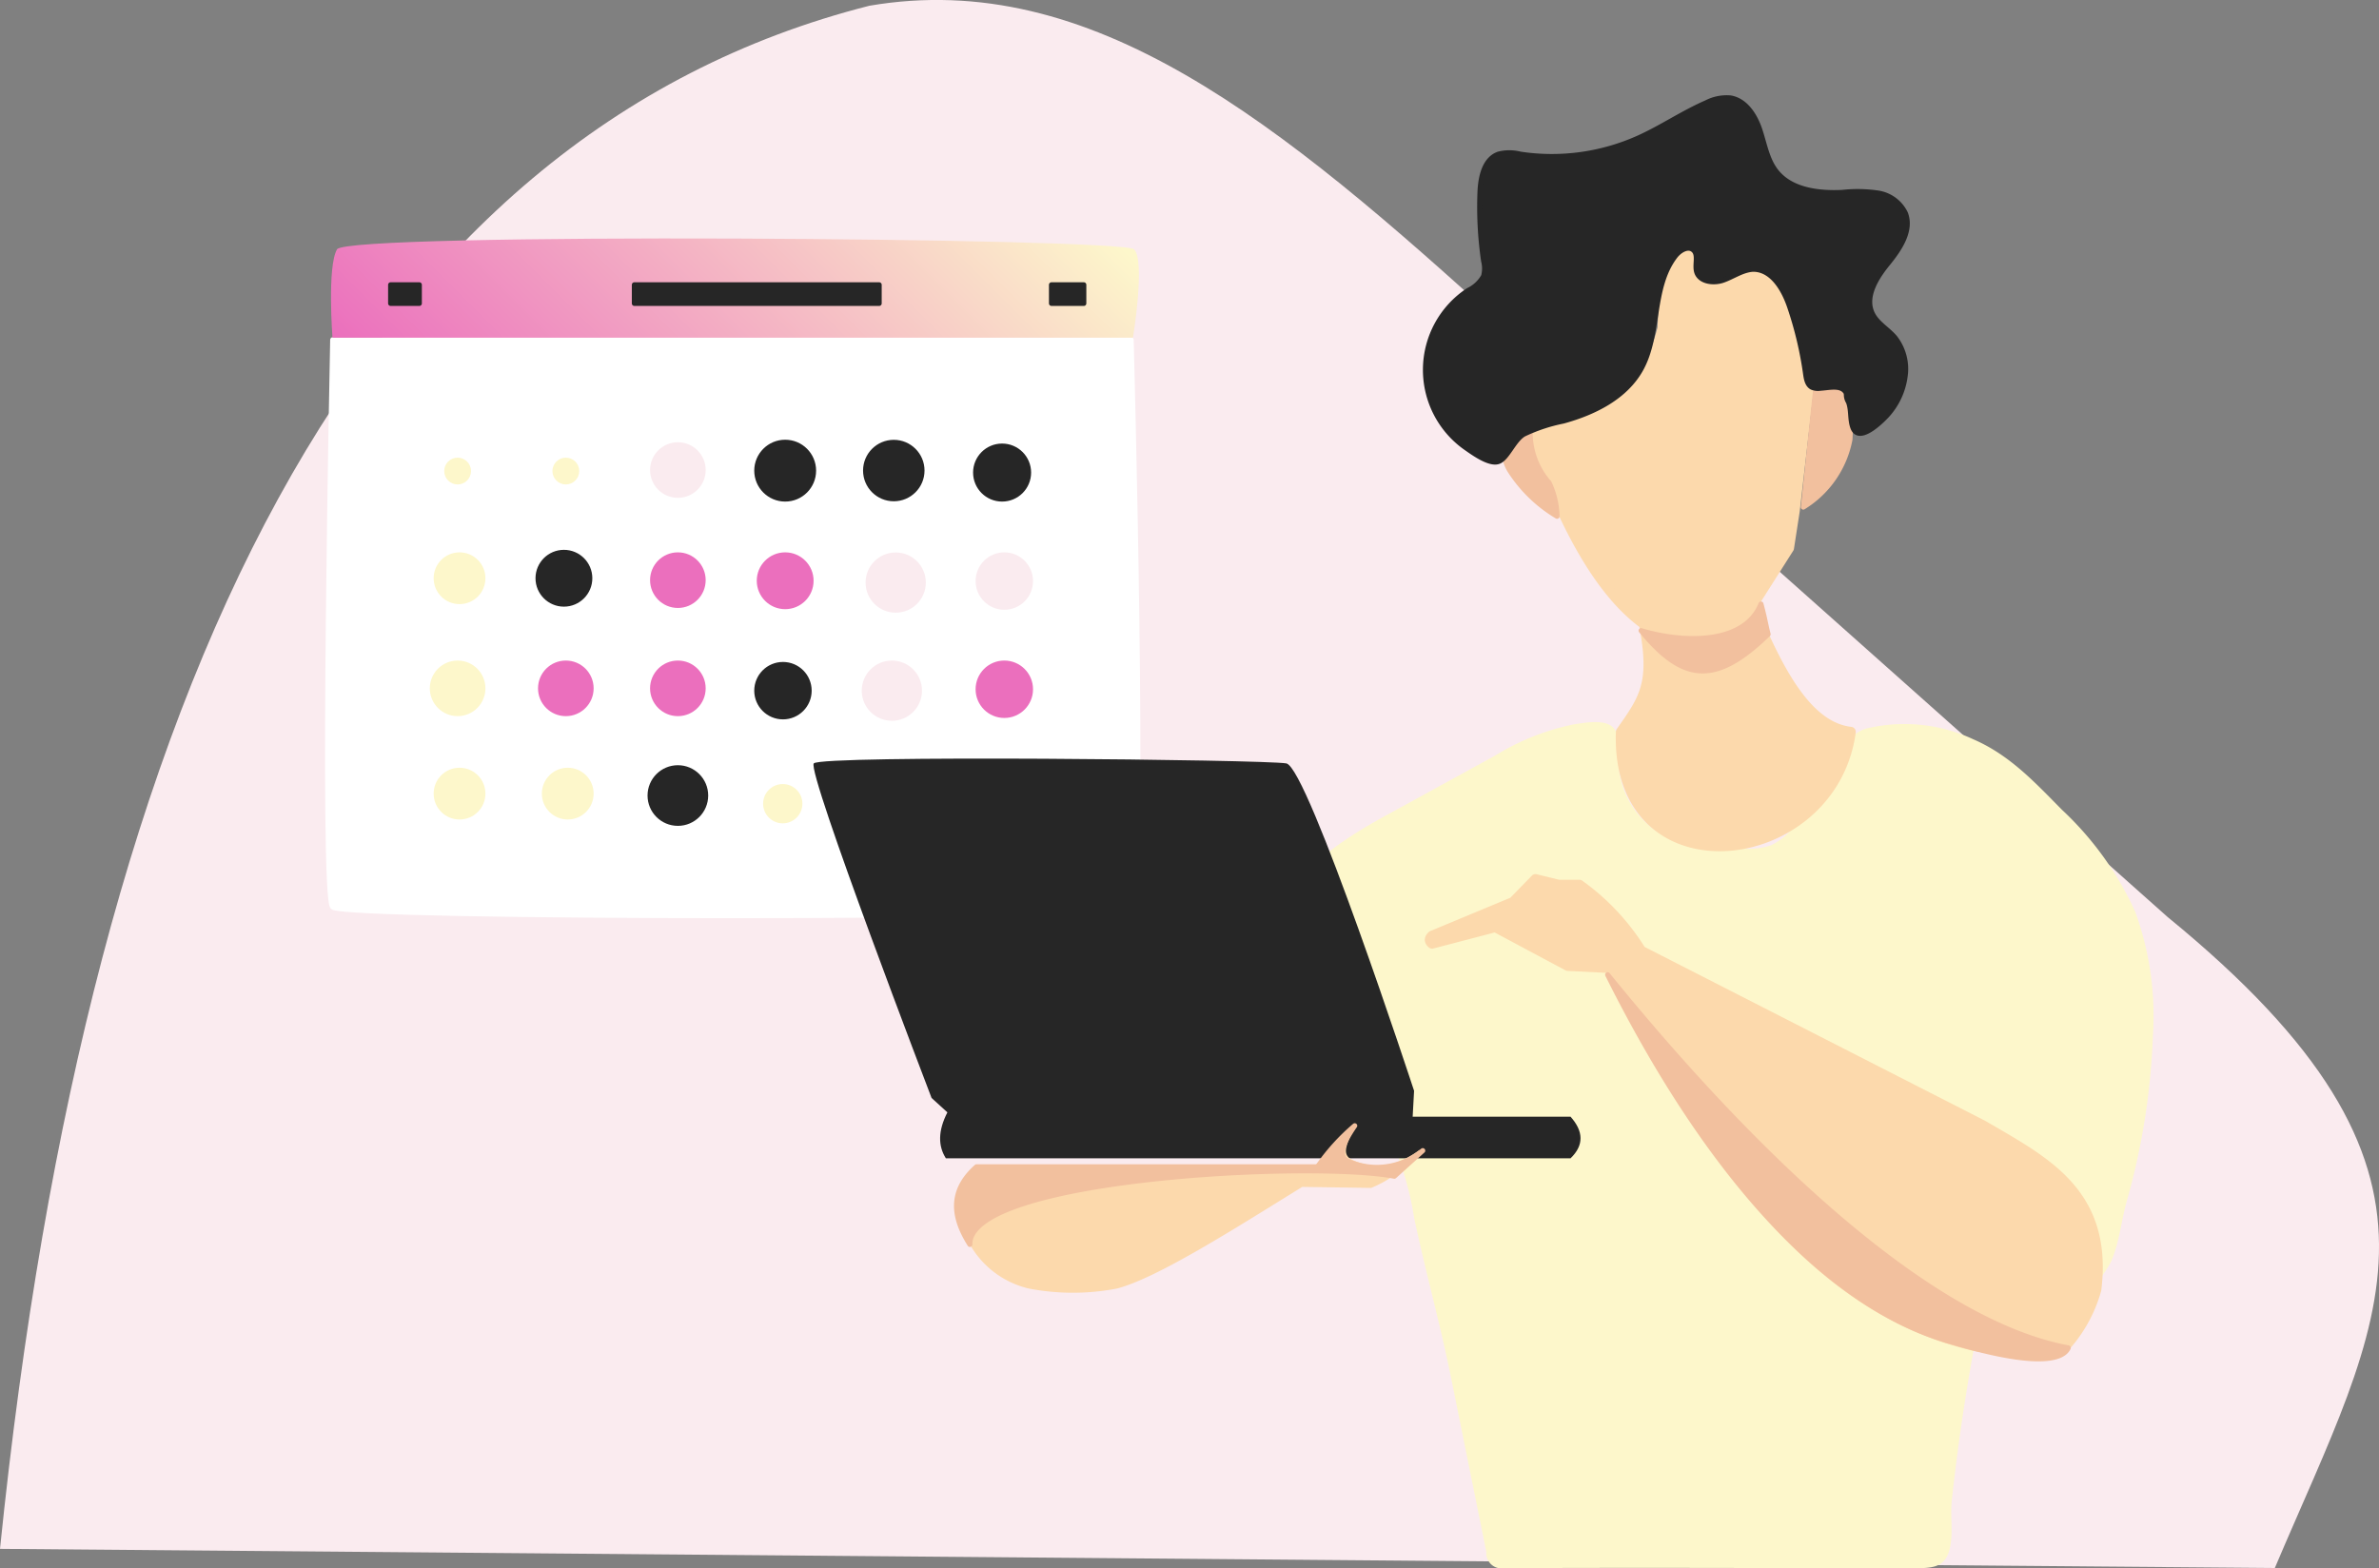 <svg xmlns="http://www.w3.org/2000/svg" viewBox="0 0 236.12 155.66"><rect x="0" y="0" width="236.12" height="155.66" fill="#808080" stroke="none"/><defs><linearGradient id="linear-gradient" x1="80.39" y1="150.2" x2="124.55" y2="106.04" gradientUnits="userSpaceOnUse"><stop offset="0" stop-color="#eb6fbd"/><stop offset=".99" stop-color="#fdf7cb"/></linearGradient><style>.cls-1{fill:#faebef}.cls-2{fill:#fdf7cb}.cls-5{stroke-linecap:round;stroke-linejoin:round;stroke-width:.5px;fill:#262626;stroke:#262626}.cls-6{fill:#eb6fbd}</style></defs><path class="cls-1" d="M29.61 252.65l225.78 1.9c10.59-25 20.53-39.15-10.64-64.62L179 131.4c-22.44-20.48-41.1-35.69-63.1-31.93-50.25 12.75-77.43 66.62-86.29 153.18z" transform="translate(-29.61 -98.9)" id="bgr"/><path class="cls-2" d="M225.7 231.79c.53-2.81 1.32-5.91 3.73-7.46 1.73-1.11 2.95-.76 3.74 1.22a6.77 6.77 0 001.47 2.81.63.63 0 00.36.19.84.84 0 00.62-.29 13 13 0 003.51-4.11c.79-1.78 1-3.87 1.49-5.75a69.38 69.38 0 002.67-16.69 30.18 30.18 0 00-1.77-12.34 31.82 31.82 0 00-7.25-10.08c-2.73-2.76-5.18-5.43-8.8-7a16.18 16.18 0 00-10.27-1.15 3.22 3.22 0 00-1.55.72c-.61.6-.33 1.45-.61 2.17a12.81 12.81 0 01-1.69 2.59 36.66 36.66 0 01-4 4.71 6.43 6.43 0 01-1.94 1.47 7.07 7.07 0 01-2.63.35c-2.73 0-5.58 0-8-1.28a8.63 8.63 0 01-4.54-7.51c0-1 .24-2.69-.68-3.38s-2.79-.31-3.72-.18a24 24 0 00-7.86 3.12l-10.59 5.81c-5.54 3-11.83 7.29-11.78 13.61.06 7 7.8 11.17 11.36 17.22a30.47 30.47 0 013 9.26c1.12 5.28 2.56 10.42 3.64 15.74l3.52 17.39a1.52 1.52 0 001.78 1.62c13.51-.07 27 0 40.57 0 1.82 0 3.19 0 3.64-1.92.37-1.52.05-3.17.2-4.72q.88-8.12 2.38-16.14z" transform="translate(-29.61 -98.9)" id="tshirt"/><path d="M33.02 33.73h79.25s1.5 55.17 0 56.31-78.11 1.14-79.25 0 0-56.31 0-56.31z" stroke-width=".5" stroke-linecap="round" stroke-linejoin="round" fill="#fff" stroke="#fff" id="_1" data-name="1"/><path d="M62.61 132.42h79.45s1.25-7.63.11-8.77-78.12-1.71-79.11 0-.45 8.77-.45 8.77z" transform="translate(-29.61 -98.9)" fill="url(#linear-gradient)" id="_2" data-name="2"/><g id="_3" data-name="3"><path class="cls-5" d="M38.77 28.27h2.85v1.85h-2.85zm24.19 0h24.3v1.85h-24.3zm41.4 0h3.21v1.85h-3.21z"/><circle class="cls-2" cx="45.42" cy="46.76" r="1.33"/><circle class="cls-2" cx="56.16" cy="46.76" r="1.33"/><circle class="cls-1" cx="67.28" cy="46.66" r="2.76"/><circle class="cls-5" cx="77.93" cy="46.72" r="2.82"/><circle class="cls-5" cx="88.71" cy="46.71" r="2.8"/><circle class="cls-5" cx="99.46" cy="46.91" r="2.63"/><circle class="cls-2" cx="45.61" cy="57.4" r="2.57"/><circle class="cls-5" cx="55.97" cy="57.4" r="2.57"/><circle class="cls-6" cx="67.28" cy="57.59" r="2.76"/><circle class="cls-6" cx="77.93" cy="57.65" r="2.82"/><circle class="cls-1" cx="88.9" cy="57.83" r="2.99"/><circle class="cls-1" cx="99.68" cy="57.68" r="2.85"/><circle class="cls-2" cx="45.42" cy="68.33" r="2.76"/><circle class="cls-6" cx="56.16" cy="68.33" r="2.76"/><circle class="cls-6" cx="67.28" cy="68.33" r="2.76"/><circle class="cls-5" cx="77.71" cy="68.56" r="2.6"/><circle class="cls-1" cx="88.52" cy="68.56" r="2.99"/><circle class="cls-6" cx="99.68" cy="68.42" r="2.85"/><circle class="cls-2" cx="45.61" cy="78.78" r="2.57"/><circle class="cls-2" cx="56.35" cy="78.78" r="2.57"/><circle class="cls-5" cx="67.28" cy="78.97" r="2.76"/><circle class="cls-2" cx="77.69" cy="79.78" r="1.95"/></g><path d="M123.49 213.88h62c1.35-1.3 1.29-2.68 0-4.13h-15.67l.14-2.57s-10.54-32.12-12.68-32.5-46.19-.85-46.9 0 11.69 33.21 11.69 33.21l1.57 1.43c-.95 1.86-.92 3.35-.15 4.56z" transform="translate(-29.61 -98.9)" fill="#262626" id="laptop"/><g id="skin" fill="#fcd9ac"><path d="M237.67 226.92c1.2-9.72-5.28-12.8-11.26-16.32l-33.92-17.32a22.71 22.71 0 00-6.13-6.55h-2.07l-2.28-.56-2.21 2.27-8.05 3.35c-.36.35-.23.58 0 .78l6.27-1.64 7.2 3.85 4.2.21c9.33 17.82 19.62 33.79 36.35 37.56a44.09 44.09 0 008.41.43 14.08 14.08 0 003.49-6.06zm-47.18-55.37c-.57 16.39 20.95 13.82 22.81 0-4.31-.49-7.2-6-9.84-12.4l3.71-5.85.57-3.7 1.42-12.26c-.42-6.17-1.71-10.92-5.27-12a5.36 5.36 0 01-5.56 1.71l-.29-3.42c-2.8-.73-3.24 3.3-3.42 7.84-1.89 7.52-7 9.68-13.11 10.12 3.23 9.59 7 16.17 11.26 19.25 1.16 5.94.03 7.42-2.28 10.71z" transform="translate(-29.61 -98.9)" stroke="#fcd9ac" stroke-linecap="round" stroke-linejoin="round"/><path d="M125.87 222.43c1.07-5.59 16.5-6.55 34.21-7.79l4-4c-.67 1.65-1.39 2.74-.38 3.33 2.25 1.11 4.54.76 6.84-.95a11.09 11.09 0 01-4.84 3.8l-6.84-.1c-7 4.33-14.34 9-18.35 10.08a23.15 23.15 0 01-8.83 0 9.14 9.14 0 01-5.81-4.37z" transform="translate(-29.61 -98.9)"/></g><path d="M159.56 96.76c10.44 20.93 22.47 33.24 34.2 36.47 7.76 2.32 10.9 1.91 11.52.57-13.67-2.54-30.89-18.77-45.72-37.04zm-63.3 26.77c-1.63-2.59-2.12-5.24.67-7.71h33.85a21.08 21.08 0 013.68-4.07c-1.15 1.69-1.85 3.16-.47 3.61a7.08 7.08 0 007.22-1.14l-2.82 2.54c-8.37-1.56-42.27.17-42.13 6.77zm83.92-84.62c2.86-1.47 3.7 0 3.43 4.73a10.09 10.09 0 01-4.63 6.7zm-17.3 23.69c4.13 1.24 10.24 1.45 11.9-2.64.41 1.52.45 2 .71 3-5.2 5.05-8.41 4.77-12.61-.36zm-13.49-18.25a2.93 2.93 0 000 1.25 3.86 3.86 0 00.45 1.09 14.24 14.24 0 004.7 4.56 8.14 8.14 0 00-.79-3.33 7.48 7.48 0 01-1.85-5.57c0-2.42-2.28 1.01-2.51 2z" fill="#f2c09e" stroke="#f2c09e" stroke-width=".5" stroke-linecap="round" stroke-linejoin="round" id="skin_shades" data-name="skin shades"/><path class="cls-5" d="M180.85 142a16.48 16.48 0 013.91-1.3c3.07-.84 6.18-2.38 7.72-5.17 1.9-3.44 1-8.06 3.39-11.19.43-.57 1.27-1.09 1.81-.62s.12 1.43.32 2.15c.28 1 1.67 1.19 2.65.84s1.87-1 2.91-1.08c1.91-.05 3.11 2 3.71 3.83a36 36 0 011.55 6.56c.07.5.17 1.08.62 1.32a1.57 1.57 0 00.86.1c1-.06 2.35-.46 2.66.78a.26.26 0 01-.08-.31 1.31 1.31 0 00.19.89c.31.81.14 1.73.44 2.54.57 1.57 2.72-.49 3.36-1.18a7.09 7.09 0 001.82-3.85 5.06 5.06 0 00-1-3.89c-.69-.83-1.74-1.38-2.23-2.36-.83-1.66.36-3.58 1.52-5s2.42-3.28 1.74-5a3.63 3.63 0 00-2.73-2 13.88 13.88 0 00-3.53-.06c-2.39.11-5.1-.22-6.57-2.1-.92-1.18-1.15-2.74-1.63-4.16s-1.43-2.88-2.91-3.12a4.38 4.38 0 00-2.39.48c-2.3 1-4.37 2.42-6.65 3.46a21 21 0 01-11.82 1.64 4.35 4.35 0 00-2.15 0c-1.41.5-1.78 2.29-1.84 3.78a37.05 37.05 0 00.36 6.82 3 3 0 010 1.51 3.45 3.45 0 01-1.51 1.41 9.45 9.45 0 00-.16 15.69c.69.48 2.24 1.6 3.13 1.31s1.52-2.13 2.53-2.72z" transform="translate(-29.61 -98.9)" id="Layer_8" data-name="Layer 8"/></svg>
